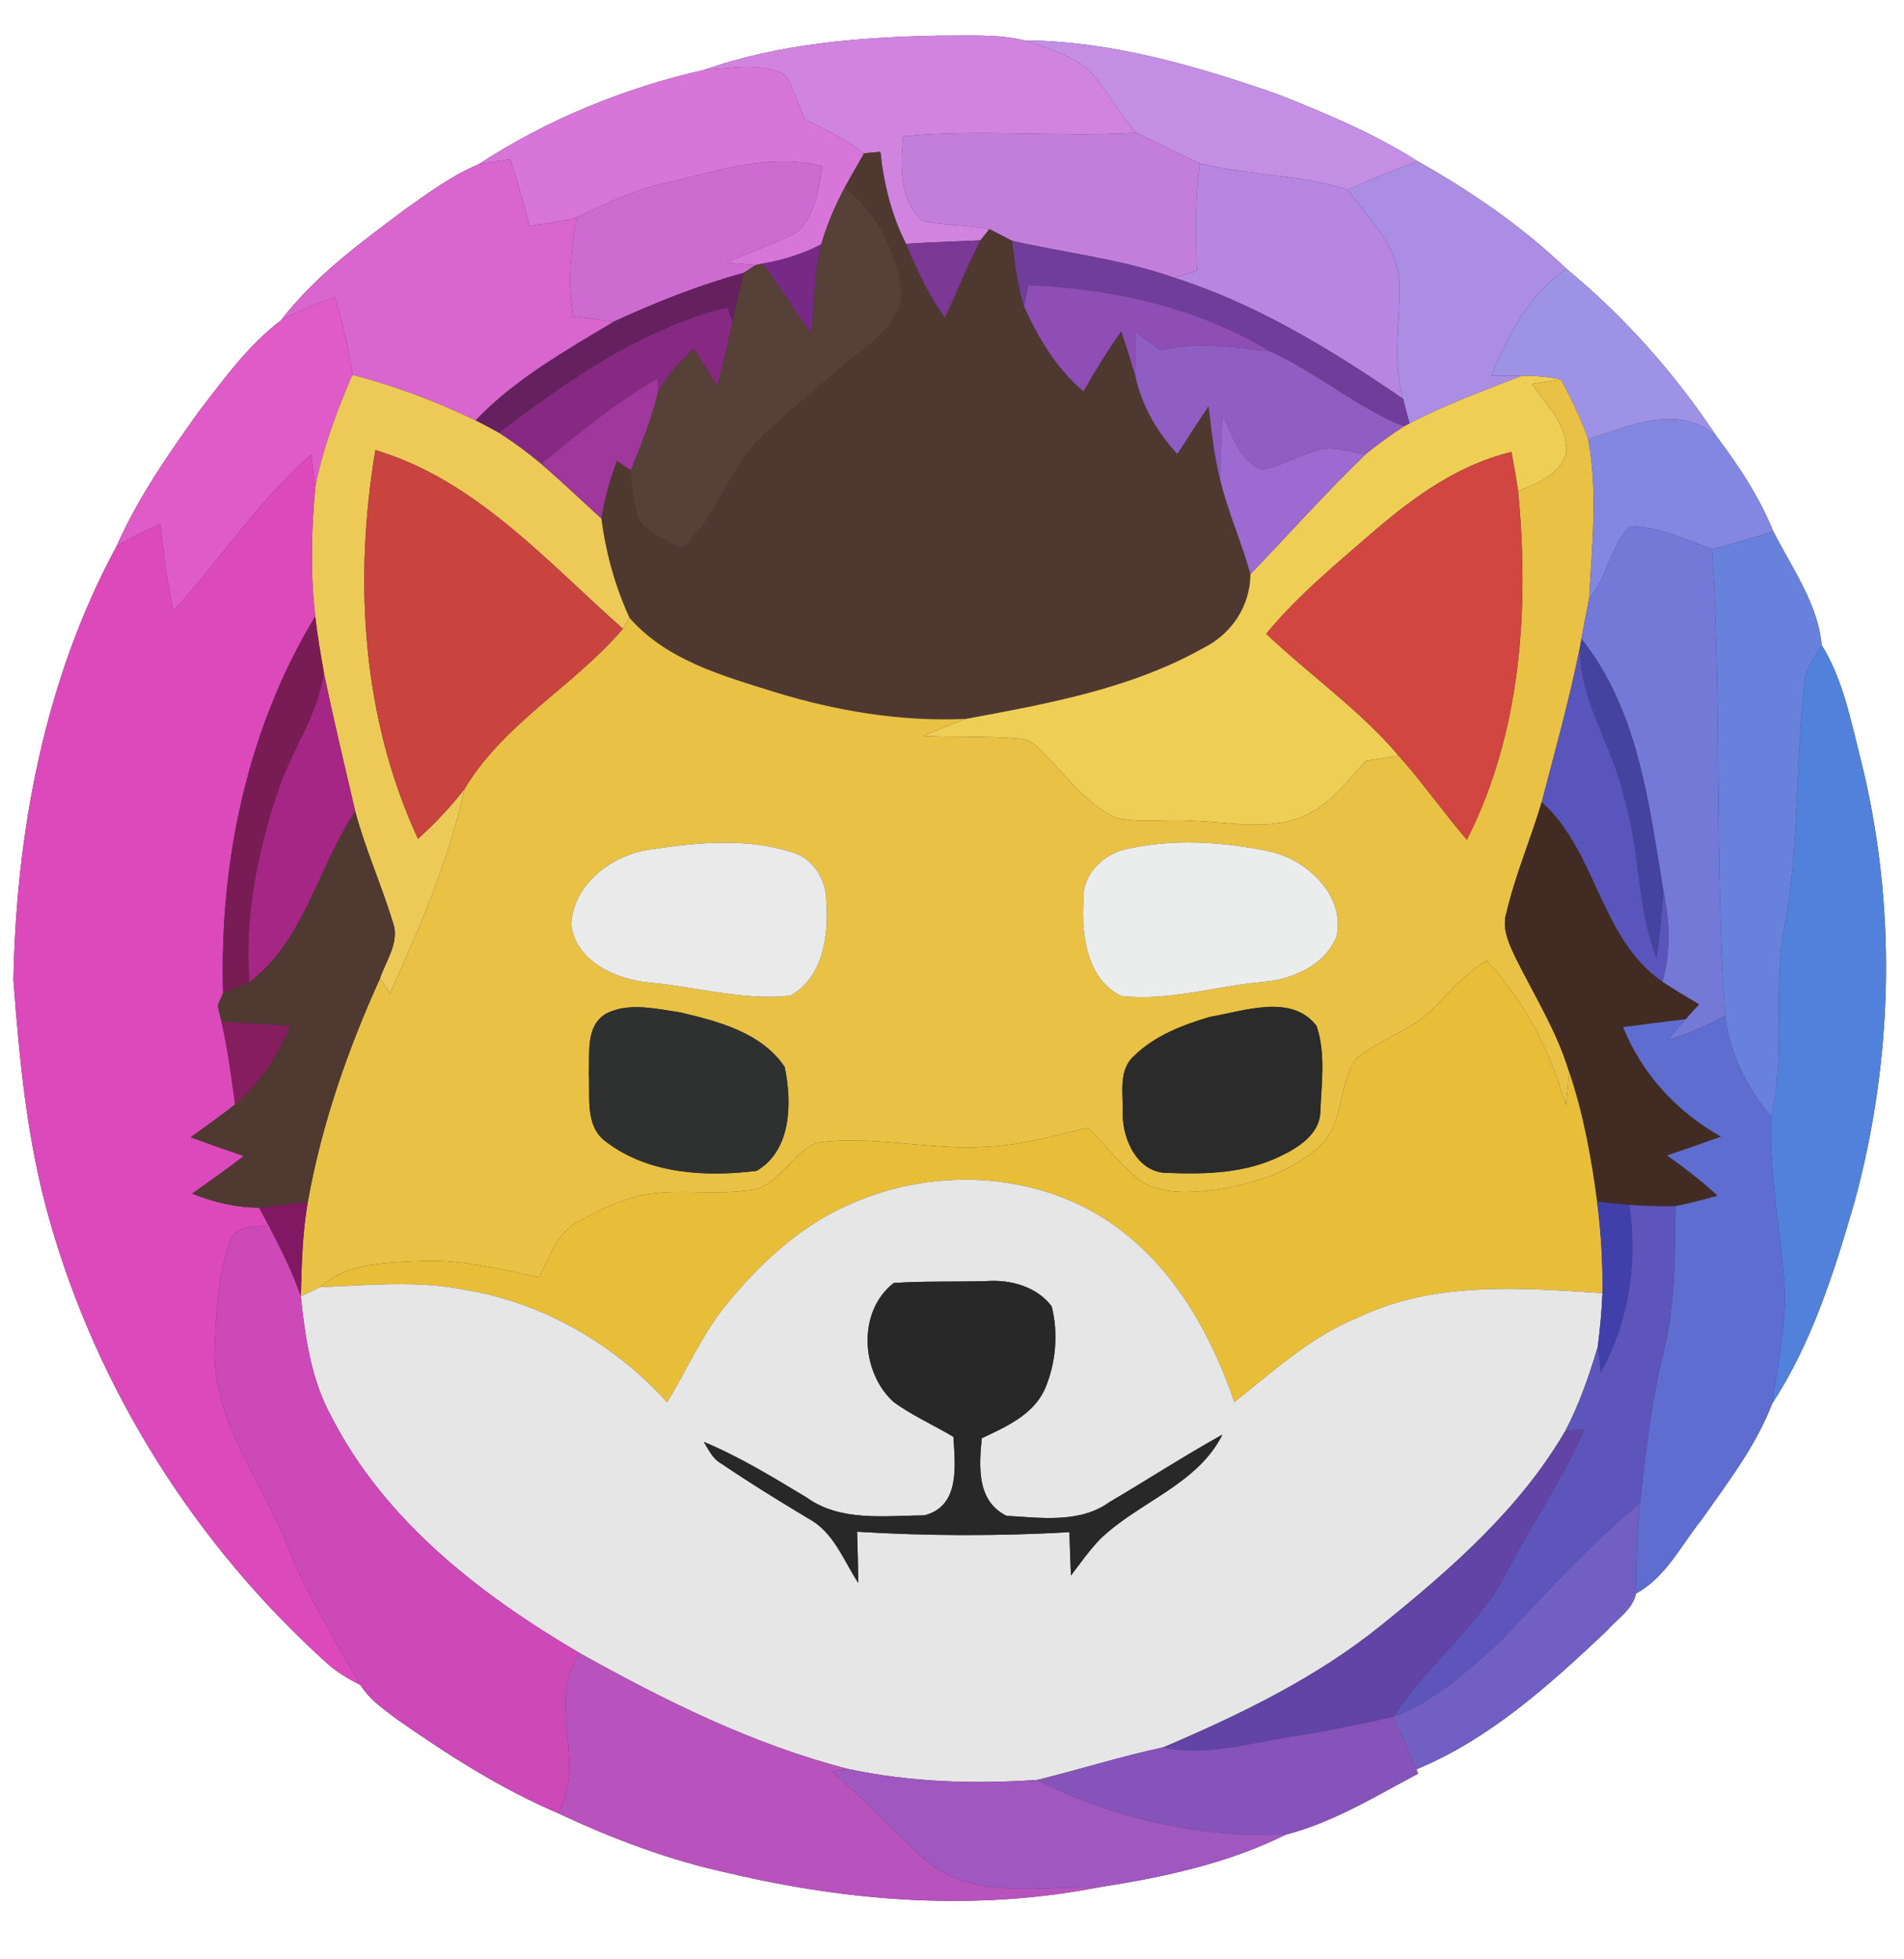 <?xml version="1.0" encoding="UTF-8" ?>
<!DOCTYPE svg PUBLIC "-//W3C//DTD SVG 1.1//EN" "http://www.w3.org/Graphics/SVG/1.1/DTD/svg11.dtd">
<svg width="243pt" height="250pt" viewBox="0 0 243 250" version="1.1" xmlns="http://www.w3.org/2000/svg">
<rect x="0" y="0" width="243" height="250" fill="#333333" stroke="none"/>
<g id="#ffffffff">
<path fill="#ffffff" opacity="1.00" d=" M 0.00 0.00 L 243.00 0.00 L 243.00 250.00 L 0.00 250.00 L 0.00 0.00 M 89.89 8.91 C 79.71 11.21 69.79 15.26 61.06 20.98 C 57.67 22.39 54.70 24.60 51.72 26.70 C 46.06 30.95 40.20 35.19 35.87 40.87 C 31.70 44.03 28.60 48.33 25.43 52.44 C 21.50 57.94 17.59 63.53 14.86 69.74 C 5.72 86.63 2.09 105.96 1.71 125.01 C 2.48 135.32 3.46 145.68 6.31 155.65 C 12.45 177.37 24.99 197.19 41.76 212.28 C 43.02 213.43 44.52 214.28 46.03 215.06 C 47.14 216.88 48.96 218.11 50.63 219.38 C 57.14 223.94 63.89 228.26 71.22 231.39 C 78.21 234.68 85.51 237.43 93.08 239.05 C 108.43 242.69 124.59 243.90 140.14 240.86 C 148.31 239.60 156.64 237.84 164.08 234.13 C 170.13 232.58 175.52 229.24 181.00 226.34 L 180.77 225.79 C 190.11 221.95 197.83 214.96 205.10 208.09 C 206.38 206.60 208.40 205.38 208.79 203.36 C 212.58 201.30 214.50 197.28 217.10 194.03 C 220.42 189.29 224.08 184.59 226.16 179.15 C 231.22 171.41 234.05 162.44 236.62 153.62 C 241.71 135.09 242.13 115.28 237.40 96.62 C 236.16 91.73 235.18 86.65 232.48 82.30 C 232.06 77.15 228.66 72.41 226.31 67.80 C 224.55 63.45 221.94 59.49 219.13 55.76 C 213.83 47.74 207.33 40.43 199.92 34.30 C 194.26 28.90 187.74 24.40 180.93 20.58 C 175.33 17.01 169.17 14.45 163.02 12.01 C 152.62 8.40 141.84 5.24 130.74 5.15 C 127.23 4.31 123.58 4.58 120.00 4.54 C 109.88 4.73 99.50 5.53 89.89 8.91 Z" />
</g>
<g id="#d083dfff">
<path fill="#d083df" opacity="1.00" d=" M 89.89 8.91 C 99.50 5.53 109.88 4.73 120.00 4.54 C 123.58 4.58 127.23 4.31 130.74 5.15 C 133.58 6.15 136.65 6.97 138.99 8.96 C 141.25 11.42 142.78 14.45 145.00 16.96 C 135.09 17.52 125.15 16.46 115.27 17.39 C 114.94 21.05 114.69 25.52 117.74 28.16 C 120.53 28.86 123.46 28.62 126.27 29.25 C 125.98 29.60 125.42 30.31 125.13 30.67 C 121.96 30.83 118.79 30.90 115.62 31.11 C 113.77 27.45 112.78 23.45 112.36 19.38 C 111.67 19.44 110.98 19.50 110.29 19.56 C 107.91 17.87 105.35 16.46 102.71 15.24 C 101.93 13.33 101.27 11.36 100.24 9.57 C 97.10 7.88 93.29 8.77 89.89 8.91 Z" />
</g>
<g id="#c38ee4ff">
<path fill="#c38ee4" opacity="1.00" d=" M 130.74 5.15 C 141.84 5.24 152.62 8.40 163.02 12.01 C 169.17 14.45 175.33 17.01 180.93 20.58 C 177.92 21.70 174.94 22.91 172.01 24.21 C 165.87 22.28 159.36 22.38 153.15 20.86 C 150.41 19.60 147.75 18.20 145.00 16.96 C 142.78 14.45 141.25 11.42 138.99 8.96 C 136.65 6.97 133.58 6.15 130.74 5.15 Z" />
</g>
<g id="#d776d8ff">
<path fill="#d776d8" opacity="1.00" d=" M 89.89 8.91 C 93.29 8.77 97.10 7.88 100.24 9.57 C 101.27 11.36 101.93 13.33 102.71 15.24 C 105.35 16.46 107.91 17.87 110.29 19.56 C 109.46 21.02 108.61 22.46 107.81 23.93 C 106.57 26.24 105.55 28.66 104.81 31.18 C 102.46 32.41 99.93 33.19 97.33 33.64 L 96.42 33.83 C 95.50 33.75 93.66 33.60 92.74 33.53 C 95.68 32.11 98.84 31.19 101.71 29.64 C 104.08 27.52 104.44 24.16 104.98 21.21 C 98.04 19.43 91.15 21.97 84.43 23.47 C 80.61 24.33 77.11 26.07 73.61 27.76 C 71.63 28.25 69.61 28.53 67.59 28.81 C 66.86 25.95 66.05 23.12 65.13 20.32 C 63.77 20.53 62.41 20.73 61.06 20.98 C 69.79 15.26 79.71 11.21 89.89 8.91 Z" />
</g>
<g id="#c37edcff">
<path fill="#c37edc" opacity="1.00" d=" M 115.27 17.39 C 125.15 16.46 135.09 17.52 145.00 16.96 C 147.75 18.20 150.41 19.60 153.15 20.86 C 152.46 25.40 152.65 30.00 152.74 34.58 C 152.02 34.79 150.57 35.22 149.85 35.44 C 143.15 33.07 136.07 32.30 129.18 30.74 C 128.20 30.25 127.25 29.72 126.27 29.25 C 123.46 28.62 120.53 28.86 117.74 28.16 C 114.69 25.52 114.94 21.05 115.27 17.39 Z" />
</g>
<g id="#4f3830ff">
<path fill="#4f3830" opacity="1.00" d=" M 110.29 19.56 C 110.98 19.50 111.67 19.44 112.36 19.38 C 112.78 23.45 113.77 27.45 115.62 31.11 C 117.03 34.37 118.48 37.64 120.59 40.52 C 122.15 37.26 123.47 33.88 125.13 30.67 C 125.42 30.31 125.98 29.60 126.27 29.25 C 127.25 29.72 128.20 30.25 129.18 30.74 C 129.48 33.55 129.88 36.37 130.68 39.09 C 132.52 43.13 134.83 47.05 138.27 49.94 C 139.77 47.32 141.35 44.74 143.10 42.28 C 143.75 44.22 144.37 46.17 144.94 48.14 C 145.76 51.85 147.70 55.17 150.26 57.93 C 151.57 55.89 152.89 53.85 154.25 51.83 C 154.61 54.98 154.96 58.15 155.72 61.23 C 156.74 65.33 158.45 69.21 159.59 73.27 C 159.56 77.30 157.23 80.85 153.66 82.65 C 144.37 87.90 133.64 89.82 123.27 91.74 C 114.97 92.12 106.69 90.73 98.78 88.29 C 92.18 86.22 85.06 84.25 80.34 78.84 C 78.50 74.82 77.32 70.54 76.75 66.17 C 77.14 63.65 77.86 61.21 78.72 58.82 C 79.17 59.12 80.06 59.71 80.50 60.01 C 80.74 62.15 80.79 64.37 81.60 66.40 C 82.85 68.21 85.08 68.92 86.91 69.98 C 91.69 66.09 92.91 59.56 97.46 55.50 C 101.67 51.68 105.93 47.89 110.42 44.39 C 112.68 42.56 115.25 40.20 115.06 37.02 C 114.29 32.00 111.90 27.06 107.81 23.93 C 108.61 22.46 109.46 21.02 110.29 19.56 Z" />
</g>
<g id="#d965ceff">
<path fill="#d965ce" opacity="1.00" d=" M 61.06 20.98 C 62.41 20.73 63.77 20.53 65.13 20.32 C 66.05 23.12 66.86 25.95 67.59 28.81 C 69.61 28.53 71.63 28.25 73.61 27.76 C 72.79 31.92 72.45 36.17 73.14 40.38 C 74.90 40.60 76.66 40.85 78.42 41.01 C 72.20 44.74 65.75 48.36 60.70 53.65 C 55.65 51.23 50.40 49.25 44.98 47.84 C 44.51 44.48 43.72 41.17 42.72 37.93 C 40.38 38.78 38.06 39.68 35.87 40.87 C 40.20 35.19 46.06 30.95 51.72 26.70 C 54.70 24.60 57.67 22.39 61.06 20.98 Z" />
</g>
<g id="#ce6bd1ff">
<path fill="#ce6bd1" opacity="1.00" d=" M 84.43 23.47 C 91.15 21.97 98.04 19.43 104.98 21.21 C 104.44 24.16 104.08 27.52 101.71 29.64 C 98.84 31.19 95.68 32.11 92.74 33.53 C 93.66 33.60 95.50 33.75 96.42 33.83 C 96.04 34.08 95.30 34.57 94.93 34.82 C 89.24 36.37 83.77 38.54 78.42 41.01 C 76.66 40.85 74.90 40.60 73.14 40.38 C 72.45 36.17 72.79 31.92 73.61 27.76 C 77.11 26.07 80.61 24.33 84.43 23.47 Z" />
</g>
<g id="#b686e0ff">
<path fill="#b686e0" opacity="1.00" d=" M 153.15 20.86 C 159.36 22.38 165.87 22.28 172.01 24.21 C 174.61 27.92 178.47 31.34 178.61 36.18 C 178.72 41.09 177.66 46.07 179.07 50.90 C 169.96 44.66 160.44 38.82 149.85 35.44 C 150.57 35.22 152.02 34.79 152.74 34.58 C 152.65 30.00 152.46 25.40 153.15 20.86 Z" />
</g>
<g id="#ab8de4ff">
<path fill="#ab8de4" opacity="1.00" d=" M 172.01 24.21 C 174.94 22.91 177.92 21.70 180.93 20.58 C 187.74 24.40 194.26 28.90 199.92 34.30 C 195.10 37.54 192.51 42.79 190.33 47.98 C 191.62 47.97 192.92 47.97 194.22 47.97 C 189.39 49.86 184.49 51.61 179.90 54.05 C 179.61 53.00 179.33 51.95 179.07 50.90 C 177.66 46.07 178.72 41.09 178.61 36.18 C 178.47 31.34 174.61 27.92 172.01 24.21 Z" />
</g>
<g id="#564037ff">
<path fill="#564037" opacity="1.00" d=" M 104.81 31.18 C 105.55 28.66 106.57 26.24 107.81 23.93 C 111.90 27.06 114.29 32.00 115.06 37.02 C 115.25 40.20 112.68 42.56 110.42 44.39 C 105.93 47.89 101.67 51.68 97.46 55.50 C 92.91 59.56 91.69 66.09 86.91 69.98 C 85.08 68.92 82.85 68.21 81.60 66.40 C 80.79 64.37 80.74 62.15 80.50 60.01 C 81.85 56.72 83.17 53.42 83.99 49.96 C 85.17 47.87 86.81 46.10 88.55 44.47 C 89.55 46.06 90.54 47.65 91.54 49.23 C 92.25 46.52 92.93 43.79 93.47 41.04 C 93.92 38.96 94.40 36.88 94.93 34.82 C 95.30 34.57 96.04 34.08 96.42 33.83 L 97.33 33.64 C 99.57 36.47 101.32 39.64 103.54 42.48 C 103.88 38.71 103.90 34.88 104.81 31.18 Z" />
</g>
<g id="#762a85ff">
<path fill="#762a85" opacity="1.00" d=" M 97.33 33.64 C 99.93 33.19 102.46 32.41 104.81 31.18 C 103.90 34.88 103.88 38.71 103.54 42.48 C 101.32 39.64 99.57 36.47 97.33 33.64 Z" />
</g>
<g id="#7c3895ff">
<path fill="#7c3895" opacity="1.00" d=" M 115.62 31.11 C 118.79 30.90 121.96 30.83 125.13 30.67 C 123.47 33.88 122.15 37.26 120.59 40.52 C 118.48 37.64 117.03 34.37 115.62 31.11 Z" />
</g>
<g id="#713d9aff">
<path fill="#713d9a" opacity="1.00" d=" M 129.18 30.74 C 136.07 32.30 143.15 33.07 149.85 35.44 C 160.44 38.82 169.96 44.66 179.07 50.90 C 179.33 51.95 179.61 53.00 179.90 54.05 L 179.18 54.42 C 173.11 51.97 168.11 47.60 162.19 44.87 C 152.90 39.29 142.00 36.79 131.25 36.40 C 131.11 37.07 130.82 38.42 130.68 39.09 C 129.88 36.37 129.48 33.55 129.18 30.74 Z" />
</g>
<g id="#652060ff">
<path fill="#652060" opacity="1.00" d=" M 78.42 41.01 C 83.77 38.54 89.24 36.37 94.93 34.82 C 94.40 36.88 93.92 38.96 93.47 41.04 C 93.31 40.59 92.98 39.69 92.82 39.23 C 81.94 41.96 72.46 48.50 63.69 55.25 C 62.70 54.69 61.71 54.16 60.70 53.65 C 65.75 48.36 72.20 44.74 78.42 41.01 Z" />
</g>
<g id="#9d92e6ff">
<path fill="#9d92e6" opacity="1.00" d=" M 190.33 47.98 C 192.51 42.79 195.10 37.54 199.92 34.30 C 207.33 40.43 213.83 47.74 219.13 55.76 C 214.41 51.37 207.90 54.37 202.69 56.03 C 201.75 53.40 200.53 50.88 199.20 48.43 C 197.56 48.10 195.89 47.93 194.22 47.97 C 192.92 47.97 191.62 47.97 190.33 47.98 Z" />
</g>
<g id="#8e4eb5ff">
<path fill="#8e4eb5" opacity="1.00" d=" M 131.25 36.40 C 142.00 36.79 152.90 39.29 162.19 44.87 C 157.54 44.30 152.79 43.52 148.16 44.72 C 147.07 43.94 145.98 43.17 144.90 42.39 C 144.90 44.31 144.88 46.22 144.94 48.14 C 144.37 46.17 143.75 44.22 143.10 42.28 C 141.35 44.74 139.77 47.32 138.27 49.94 C 134.83 47.05 132.52 43.13 130.68 39.09 C 130.82 38.42 131.11 37.07 131.25 36.40 Z" />
</g>
<g id="#df5bc7ff">
<path fill="#df5bc7" opacity="1.00" d=" M 35.87 40.87 C 38.06 39.68 40.38 38.78 42.72 37.93 C 43.72 41.17 44.51 44.48 44.98 47.84 C 42.98 52.46 41.21 57.21 40.24 62.16 C 40.08 60.77 39.90 59.38 39.70 57.99 C 33.00 63.88 28.10 71.43 22.12 77.98 C 21.35 74.31 20.87 70.58 20.45 66.86 C 18.54 67.72 16.64 68.61 14.86 69.74 C 17.59 63.53 21.50 57.94 25.43 52.44 C 28.60 48.33 31.70 44.03 35.87 40.87 Z" />
</g>
<g id="#872983ff">
<path fill="#872983" opacity="1.00" d=" M 63.69 55.25 C 72.46 48.50 81.94 41.96 92.82 39.23 C 92.98 39.69 93.31 40.59 93.47 41.04 C 92.93 43.79 92.25 46.52 91.54 49.23 C 90.54 47.65 89.55 46.06 88.55 44.47 C 86.81 46.10 85.17 47.87 83.99 49.96 C 83.98 49.53 83.96 48.69 83.95 48.27 C 78.61 51.36 73.82 55.28 69.08 59.20 C 67.36 57.78 65.57 56.44 63.69 55.25 Z" />
</g>
<g id="#905dc3ff">
<path fill="#905dc3" opacity="1.00" d=" M 144.90 42.39 C 145.98 43.17 147.07 43.94 148.16 44.72 C 152.79 43.52 157.54 44.30 162.19 44.87 C 168.11 47.60 173.11 51.97 179.18 54.42 C 177.49 55.52 175.86 56.70 174.30 57.97 C 172.09 57.65 169.75 56.74 167.56 57.65 C 165.42 58.37 163.40 59.49 161.16 59.92 C 158.16 58.99 157.38 55.51 155.99 53.08 C 155.89 55.80 155.72 58.51 155.72 61.23 C 154.96 58.15 154.61 54.98 154.25 51.83 C 152.89 53.85 151.57 55.89 150.26 57.93 C 147.70 55.17 145.76 51.85 144.94 48.14 C 144.88 46.22 144.90 44.31 144.90 42.39 Z" />
</g>
<g id="#edca57ff">
<path fill="#edca57" opacity="1.00" d=" M 44.98 47.84 C 50.40 49.25 55.65 51.23 60.70 53.65 C 61.71 54.16 62.70 54.69 63.69 55.25 C 65.57 56.44 67.36 57.78 69.08 59.20 C 71.70 61.45 74.19 63.84 76.75 66.17 C 77.32 70.54 78.50 74.82 80.34 78.84 C 80.13 79.19 79.71 79.89 79.50 80.24 C 69.79 71.67 60.73 61.26 47.91 57.44 C 45.12 74.03 46.20 91.63 53.35 107.05 C 55.49 105.08 57.52 102.98 59.29 100.67 C 57.31 109.74 53.60 118.33 49.78 126.76 C 49.45 126.29 48.81 125.35 48.49 124.88 C 49.24 122.59 51.05 120.25 50.15 117.74 C 48.70 112.96 46.63 108.39 45.34 103.56 C 43.97 97.65 42.55 91.76 41.33 85.82 C 40.92 83.44 40.50 81.07 40.23 78.67 C 39.60 73.19 39.72 67.65 40.24 62.16 C 41.21 57.21 42.98 52.46 44.98 47.84 Z" />
</g>
<g id="#9f379cff">
<path fill="#9f379c" opacity="1.00" d=" M 69.08 59.20 C 73.82 55.28 78.61 51.36 83.95 48.27 C 83.96 48.69 83.98 49.53 83.99 49.96 C 83.17 53.42 81.85 56.72 80.50 60.01 C 80.06 59.71 79.17 59.12 78.72 58.82 C 77.86 61.21 77.14 63.65 76.75 66.17 C 74.19 63.84 71.70 61.45 69.08 59.20 Z" />
</g>
<g id="#efce55ff">
<path fill="#efce55" opacity="1.00" d=" M 194.22 47.97 C 195.89 47.93 197.56 48.10 199.20 48.43 C 197.96 48.63 196.73 48.82 195.50 49.00 C 197.37 51.65 200.14 54.30 199.90 57.79 C 199.05 60.56 196.20 61.70 193.75 62.67 C 193.51 60.99 193.20 59.34 192.90 57.68 C 186.30 59.25 180.67 63.25 175.59 67.58 C 170.73 71.80 165.72 75.90 161.60 80.88 C 167.16 86.15 173.51 90.57 178.50 96.43 C 177.10 96.68 175.71 96.89 174.31 97.09 C 171.91 99.75 169.67 102.84 166.22 104.21 C 161.76 106.07 156.86 104.88 152.21 104.75 C 149.00 104.48 145.72 105.07 142.56 104.40 C 139.03 102.84 136.60 99.70 134.02 96.97 C 132.85 95.83 131.76 94.22 129.93 94.26 C 125.93 93.90 121.90 94.12 117.89 93.91 C 119.67 93.15 121.45 92.40 123.27 91.74 C 133.64 89.82 144.37 87.90 153.66 82.65 C 157.23 80.85 159.56 77.30 159.59 73.27 C 164.49 68.17 169.20 62.87 174.30 57.97 C 175.86 56.70 177.49 55.52 179.18 54.42 L 179.90 54.05 C 184.49 51.61 189.39 49.86 194.22 47.97 Z" />
</g>
<g id="#e9c145ff">
<path fill="#e9c145" opacity="1.00" d=" M 195.50 49.00 C 196.73 48.82 197.96 48.63 199.20 48.43 C 200.53 50.88 201.75 53.40 202.69 56.03 C 203.94 62.76 203.17 69.63 202.82 76.40 C 202.47 78.11 202.14 79.83 201.83 81.54 L 201.65 82.56 C 200.31 89.23 198.48 95.79 196.76 102.37 C 195.37 107.08 193.40 111.62 192.28 116.41 C 191.59 118.51 192.65 120.57 193.53 122.43 C 195.89 127.16 198.73 131.69 200.26 136.79 C 200.14 138.21 200.00 139.64 199.84 141.07 C 197.88 134.24 194.63 127.80 189.74 122.60 C 187.24 124.08 185.28 126.22 183.32 128.32 C 180.47 131.40 176.26 132.53 173.05 135.11 C 170.78 138.50 171.55 143.44 168.36 146.37 C 164.91 149.48 160.29 150.94 155.79 151.75 C 152.55 152.18 148.98 152.54 145.97 150.98 C 143.24 149.03 141.22 146.28 138.89 143.91 C 134.64 144.93 130.39 146.14 125.99 146.34 C 118.76 146.85 111.55 144.84 104.33 145.82 C 101.30 146.99 99.80 150.53 96.75 151.70 C 91.92 152.71 86.93 151.60 82.09 152.48 C 79.08 153.16 76.26 154.49 73.61 156.02 C 70.99 157.46 70.14 160.55 68.79 163.01 C 63.91 162.00 59.01 160.73 53.98 160.92 C 49.46 161.13 44.45 161.07 40.85 164.26 C 40.23 164.55 39.00 165.15 38.39 165.45 C 38.50 161.42 38.59 157.38 39.28 153.40 C 41.03 143.54 44.36 133.99 48.49 124.88 C 48.81 125.35 49.45 126.29 49.78 126.76 C 53.60 118.33 57.31 109.74 59.29 100.67 C 64.33 92.26 73.28 87.54 79.50 80.24 C 79.71 79.89 80.13 79.19 80.34 78.84 C 85.06 84.25 92.18 86.22 98.78 88.29 C 106.69 90.73 114.97 92.12 123.27 91.74 C 121.45 92.40 119.67 93.15 117.89 93.91 C 121.90 94.12 125.93 93.90 129.93 94.26 C 131.76 94.22 132.85 95.83 134.02 96.97 C 136.60 99.70 139.03 102.84 142.56 104.40 C 145.72 105.07 149.00 104.48 152.21 104.75 C 156.86 104.88 161.76 106.07 166.22 104.21 C 169.67 102.84 171.91 99.75 174.31 97.09 C 175.71 96.89 177.10 96.68 178.50 96.43 C 181.56 99.88 184.22 103.65 187.21 107.17 C 194.15 93.49 195.18 77.70 193.75 62.67 C 196.20 61.70 199.05 60.56 199.90 57.79 C 200.14 54.30 197.37 51.65 195.50 49.00 M 83.34 108.36 C 78.36 108.91 73.18 112.65 72.90 117.97 C 73.43 122.65 78.58 124.98 82.77 125.38 C 88.78 125.91 94.82 127.73 100.86 127.06 C 105.08 124.75 105.79 119.28 105.45 114.94 C 105.42 112.26 103.84 109.63 101.21 108.80 C 95.46 106.94 89.22 107.46 83.34 108.36 M 143.35 108.45 C 140.51 109.25 138.03 111.86 138.28 114.97 C 138.00 119.32 138.72 124.99 143.12 127.11 C 149.11 127.77 155.02 125.88 160.96 125.33 C 164.78 125.05 168.99 123.30 170.56 119.56 C 171.74 114.37 166.94 109.84 162.26 108.71 C 156.08 107.39 149.53 106.96 143.35 108.45 M 77.40 129.33 C 74.69 130.88 75.30 134.36 75.14 136.98 C 75.37 139.90 74.57 143.65 77.30 145.67 C 82.70 149.83 90.04 150.23 96.56 149.42 C 101.05 146.81 101.09 140.64 100.14 136.15 C 97.19 131.77 91.67 130.34 86.82 129.20 C 83.76 128.75 80.29 127.88 77.40 129.33 M 154.45 129.76 C 150.97 130.79 147.39 132.15 144.75 134.74 C 142.68 136.56 143.36 139.59 143.29 142.02 C 143.22 145.36 145.19 149.73 149.03 149.68 C 153.91 149.88 159.00 149.73 163.46 147.52 C 165.76 146.42 168.47 144.69 168.51 141.83 C 168.66 138.22 169.21 134.37 168.02 130.91 C 164.81 126.76 158.77 129.04 154.45 129.76 Z" />
</g>
<g id="#9c6ad0ff">
<path fill="#9c6ad0" opacity="1.00" d=" M 155.99 53.08 C 157.38 55.51 158.16 58.99 161.16 59.92 C 163.40 59.49 165.42 58.37 167.56 57.65 C 169.75 56.74 172.09 57.65 174.30 57.97 C 169.20 62.87 164.49 68.17 159.59 73.27 C 158.45 69.21 156.74 65.33 155.72 61.23 C 155.72 58.51 155.89 55.80 155.99 53.08 Z" />
</g>
<g id="#8387e1ff">
<path fill="#8387e1" opacity="1.00" d=" M 202.69 56.03 C 207.90 54.37 214.41 51.37 219.13 55.76 C 221.94 59.49 224.55 63.45 226.31 67.80 C 223.72 68.65 221.12 69.42 218.49 70.09 C 215.11 68.79 211.70 67.25 208.03 67.15 C 205.52 69.68 205.16 73.66 202.82 76.40 C 203.17 69.63 203.94 62.76 202.69 56.03 Z" />
</g>
<g id="#dc49bbff">
<path fill="#dc49bb" opacity="1.00" d=" M 22.12 77.98 C 28.10 71.43 33.00 63.88 39.70 57.99 C 39.90 59.38 40.08 60.77 40.24 62.16 C 39.72 67.65 39.60 73.19 40.23 78.67 C 31.52 93.04 27.99 110.07 28.47 126.75 C 28.30 127.15 27.96 127.94 27.78 128.33 C 27.95 129.02 28.12 129.71 28.28 130.40 C 29.06 133.88 29.53 137.41 30.01 140.94 C 28.17 142.41 26.23 143.74 24.34 145.13 C 26.59 145.96 28.85 146.74 31.11 147.53 C 28.97 149.21 26.73 150.75 24.52 152.33 C 27.25 153.41 30.12 154.11 33.07 154.12 C 33.47 154.87 33.88 155.62 34.28 156.38 C 32.52 156.62 30.10 156.28 29.39 158.39 C 27.73 162.80 27.65 167.64 27.39 172.31 C 27.27 181.57 33.47 189.06 36.74 197.31 C 39.15 203.57 42.74 209.24 46.03 215.06 C 44.52 214.28 43.02 213.43 41.76 212.28 C 24.99 197.19 12.45 177.37 6.31 155.65 C 3.46 145.68 2.48 135.32 1.71 125.01 C 2.09 105.96 5.72 86.63 14.86 69.74 C 16.64 68.61 18.54 67.72 20.45 66.86 C 20.87 70.58 21.35 74.31 22.12 77.98 Z" />
</g>
<g id="#c9433fff">
<path fill="#c9433f" opacity="1.00" d=" M 53.35 107.05 C 46.20 91.63 45.12 74.03 47.91 57.44 C 60.73 61.26 69.79 71.67 79.50 80.24 C 73.28 87.54 64.33 92.26 59.29 100.67 C 57.52 102.98 55.49 105.08 53.35 107.05 Z" />
</g>
<g id="#d14641ff">
<path fill="#d14641" opacity="1.00" d=" M 175.59 67.58 C 180.67 63.25 186.30 59.25 192.90 57.68 C 193.20 59.34 193.51 60.99 193.75 62.67 C 195.18 77.70 194.15 93.49 187.21 107.17 C 184.22 103.65 181.56 99.88 178.50 96.43 C 173.51 90.57 167.16 86.15 161.60 80.88 C 165.72 75.90 170.73 71.80 175.59 67.58 Z" />
</g>
<g id="#7478d7ff">
<path fill="#7478d7" opacity="1.00" d=" M 202.82 76.40 C 205.16 73.66 205.52 69.68 208.03 67.15 C 211.70 67.25 215.11 68.79 218.49 70.09 C 219.79 89.90 218.81 109.80 220.17 129.62 C 217.84 130.87 215.41 131.97 212.86 132.71 C 213.60 131.82 214.34 130.94 215.11 130.07 C 215.68 129.43 216.25 128.80 216.84 128.17 C 215.27 127.23 213.68 126.31 212.16 125.29 C 213.25 121.49 213.11 117.52 212.28 113.68 C 210.47 102.63 209.07 90.57 201.83 81.54 C 202.14 79.83 202.47 78.11 202.82 76.40 Z" />
</g>
<g id="#6881ddff">
<path fill="#6881dd" opacity="1.00" d=" M 218.49 70.09 C 221.12 69.42 223.72 68.65 226.31 67.80 C 228.66 72.41 232.06 77.15 232.48 82.30 C 231.78 83.61 230.87 84.83 230.42 86.25 C 229.03 97.26 229.78 108.49 227.55 119.40 C 226.30 127.05 227.91 134.90 226.04 142.49 C 222.92 138.84 220.78 134.40 220.17 129.62 C 218.81 109.80 219.79 89.90 218.49 70.09 Z" />
</g>
<g id="#791b54ff">
<path fill="#791b54" opacity="1.00" d=" M 40.23 78.67 C 40.50 81.07 40.92 83.44 41.33 85.82 C 40.60 91.18 37.32 95.61 35.59 100.62 C 32.88 108.55 31.21 116.94 31.84 125.35 C 30.73 125.86 29.60 126.30 28.47 126.75 C 27.99 110.07 31.52 93.04 40.23 78.67 Z" />
</g>
<g id="#4543a0ff">
<path fill="#4543a0" opacity="1.00" d=" M 201.83 81.54 C 209.07 90.57 210.47 102.63 212.28 113.68 C 212.13 116.55 211.80 119.40 211.42 122.24 C 208.86 115.71 209.36 108.51 207.28 101.85 C 205.91 95.25 201.51 89.48 201.65 82.56 L 201.83 81.54 Z" />
</g>
<g id="#5a55bcff">
<path fill="#5a55bc" opacity="1.00" d=" M 196.76 102.37 C 198.48 95.79 200.31 89.23 201.65 82.56 C 201.51 89.48 205.91 95.25 207.28 101.85 C 209.36 108.51 208.86 115.71 211.42 122.24 C 211.80 119.40 212.13 116.55 212.28 113.68 C 213.11 117.52 213.25 121.49 212.16 125.29 C 204.16 119.76 203.81 108.68 196.76 102.37 Z" />
</g>
<g id="#5281dcff">
<path fill="#5281dc" opacity="1.00" d=" M 230.42 86.25 C 230.87 84.83 231.78 83.61 232.48 82.30 C 235.18 86.65 236.16 91.73 237.40 96.62 C 242.13 115.28 241.71 135.09 236.62 153.62 C 234.05 162.44 231.22 171.41 226.16 179.15 C 227.01 173.63 228.23 168.05 227.63 162.43 C 226.97 155.80 225.81 149.18 226.04 142.49 C 227.91 134.90 226.30 127.05 227.55 119.40 C 229.78 108.49 229.03 97.26 230.42 86.25 Z" />
</g>
<g id="#a52685ff">
<path fill="#a52685" opacity="1.00" d=" M 41.33 85.82 C 42.55 91.76 43.97 97.65 45.34 103.56 C 40.57 110.65 38.90 119.95 31.84 125.35 C 31.21 116.94 32.88 108.55 35.59 100.62 C 37.32 95.61 40.60 91.18 41.33 85.82 Z" />
</g>
<g id="#422b22ff">
<path fill="#422b22" opacity="1.00" d=" M 192.28 116.41 C 193.40 111.62 195.37 107.08 196.76 102.37 C 203.81 108.68 204.16 119.76 212.16 125.29 C 213.68 126.31 215.27 127.23 216.84 128.17 C 216.25 128.80 215.68 129.43 215.11 130.07 C 212.45 130.39 209.80 130.71 207.15 131.07 C 209.57 137.08 214.02 141.89 219.64 145.05 C 217.36 145.88 215.06 146.67 212.76 147.45 C 215.00 149.05 217.20 150.71 219.21 152.60 C 217.42 153.09 215.63 153.57 213.82 153.92 C 211.85 153.96 209.89 153.90 207.94 153.76 C 206.56 153.64 205.19 153.49 203.83 153.34 C 203.09 147.74 202.08 142.14 200.26 136.79 C 198.73 131.69 195.89 127.16 193.53 122.43 C 192.65 120.57 191.59 118.51 192.28 116.41 Z" />
</g>
<g id="#4f3931ff">
<path fill="#4f3931" opacity="1.00" d=" M 45.34 103.56 C 46.63 108.39 48.70 112.96 50.15 117.74 C 51.05 120.25 49.24 122.59 48.49 124.88 C 44.36 133.99 41.03 143.54 39.28 153.40 C 37.21 153.66 35.14 153.94 33.07 154.12 C 30.12 154.11 27.25 153.41 24.52 152.33 C 26.73 150.75 28.97 149.21 31.11 147.53 C 28.85 146.74 26.59 145.96 24.34 145.13 C 26.23 143.74 28.17 142.41 30.01 140.94 C 33.18 138.28 35.39 134.72 37.05 130.96 C 34.13 130.70 31.21 130.52 28.28 130.40 C 28.12 129.71 27.95 129.02 27.78 128.33 C 27.96 127.94 28.30 127.15 28.47 126.75 C 29.60 126.30 30.73 125.86 31.84 125.35 C 38.90 119.95 40.57 110.65 45.34 103.56 Z" />
</g>
<g id="#eaeaeaff">
<path fill="#eaeaea" opacity="1.00" d=" M 83.34 108.36 C 89.22 107.46 95.46 106.94 101.21 108.80 C 103.84 109.63 105.42 112.26 105.45 114.94 C 105.79 119.28 105.08 124.75 100.86 127.06 C 94.82 127.73 88.78 125.91 82.77 125.38 C 78.58 124.98 73.43 122.65 72.90 117.97 C 73.18 112.65 78.36 108.91 83.34 108.36 Z" />
</g>
<g id="#ebececff">
<path fill="#ebecec" opacity="1.00" d=" M 143.35 108.45 C 149.53 106.96 156.08 107.39 162.26 108.71 C 166.94 109.84 171.74 114.37 170.56 119.56 C 168.99 123.30 164.78 125.05 160.96 125.33 C 155.02 125.88 149.11 127.77 143.12 127.11 C 138.72 124.99 138.00 119.32 138.28 114.97 C 138.03 111.86 140.51 109.25 143.35 108.45 Z" />
</g>
<g id="#e8be39ff">
<path fill="#e8be39" opacity="1.00" d=" M 183.32 128.32 C 185.28 126.22 187.24 124.08 189.74 122.60 C 194.63 127.80 197.88 134.24 199.84 141.07 C 200.00 139.64 200.14 138.21 200.26 136.79 C 202.08 142.14 203.09 147.74 203.83 153.34 C 204.33 157.21 204.57 161.11 204.51 165.02 C 194.07 164.36 182.95 163.45 173.25 168.17 C 167.26 170.58 162.52 175.00 157.53 178.93 C 154.67 170.54 150.19 162.43 143.02 156.98 C 133.35 149.56 119.62 148.73 108.64 153.61 C 102.20 156.34 96.97 161.24 92.61 166.60 C 89.57 170.36 87.65 174.85 85.14 178.95 C 78.41 171.54 69.36 166.27 59.45 164.62 C 53.31 163.38 47.04 164.02 40.85 164.26 C 44.45 161.07 49.46 161.13 53.98 160.92 C 59.01 160.73 63.91 162.00 68.79 163.01 C 70.14 160.55 70.99 157.46 73.61 156.02 C 76.26 154.49 79.08 153.16 82.09 152.48 C 86.93 151.60 91.92 152.71 96.75 151.70 C 99.80 150.53 101.30 146.99 104.33 145.82 C 111.55 144.84 118.76 146.85 125.99 146.34 C 130.39 146.14 134.64 144.93 138.89 143.91 C 141.22 146.28 143.24 149.03 145.97 150.98 C 148.98 152.54 152.55 152.18 155.79 151.75 C 160.29 150.94 164.91 149.48 168.36 146.37 C 171.55 143.44 170.78 138.50 173.05 135.11 C 176.26 132.53 180.47 131.40 183.32 128.32 Z" />
</g>
<g id="#2f3030ff">
<path fill="#2f3030" opacity="1.00" d=" M 77.40 129.33 C 80.29 127.88 83.76 128.75 86.82 129.20 C 91.67 130.34 97.19 131.77 100.14 136.15 C 101.09 140.64 101.05 146.81 96.56 149.42 C 90.04 150.23 82.70 149.83 77.30 145.67 C 74.57 143.65 75.37 139.90 75.14 136.98 C 75.30 134.36 74.69 130.88 77.40 129.33 Z" />
</g>
<g id="#2b2b2bff">
<path fill="#2b2b2b" opacity="1.00" d=" M 154.45 129.76 C 158.77 129.04 164.81 126.76 168.02 130.91 C 169.21 134.37 168.66 138.22 168.51 141.83 C 168.47 144.69 165.76 146.42 163.46 147.52 C 159.00 149.73 153.91 149.88 149.03 149.68 C 145.19 149.73 143.22 145.36 143.29 142.02 C 143.36 139.59 142.68 136.56 144.75 134.74 C 147.39 132.15 150.97 130.79 154.45 129.76 Z" />
</g>
<g id="#861d5fff">
<path fill="#861d5f" opacity="1.00" d=" M 28.28 130.40 C 31.21 130.52 34.13 130.70 37.05 130.96 C 35.39 134.72 33.18 138.28 30.01 140.94 C 29.53 137.41 29.06 133.88 28.28 130.40 Z" />
</g>
<g id="#5f6dd0ff">
<path fill="#5f6dd0" opacity="1.00" d=" M 207.15 131.07 C 209.80 130.71 212.45 130.39 215.11 130.07 C 214.34 130.94 213.60 131.82 212.86 132.71 C 215.41 131.97 217.84 130.87 220.17 129.62 C 220.78 134.40 222.92 138.84 226.04 142.49 C 225.81 149.18 226.97 155.80 227.63 162.43 C 228.23 168.05 227.01 173.63 226.16 179.15 C 224.08 184.59 220.42 189.29 217.10 194.03 C 214.50 197.28 212.58 201.30 208.79 203.36 C 208.86 199.51 208.85 195.64 209.30 191.80 C 210.04 185.33 210.74 178.83 212.32 172.50 C 213.82 166.42 213.79 160.14 213.82 153.92 C 215.63 153.57 217.42 153.09 219.21 152.60 C 217.20 150.71 215.00 149.05 212.76 147.45 C 215.06 146.67 217.36 145.88 219.64 145.05 C 214.02 141.89 209.57 137.08 207.15 131.07 Z" />
</g>
<g id="#e6e6e6ff">
<path fill="#e6e6e6" opacity="1.00" d=" M 108.64 153.61 C 119.62 148.73 133.35 149.56 143.02 156.98 C 150.19 162.43 154.67 170.54 157.53 178.93 C 162.52 175.00 167.26 170.58 173.25 168.17 C 182.95 163.45 194.07 164.36 204.51 165.02 C 204.43 167.30 204.20 169.58 203.92 171.85 C 202.83 175.53 201.56 179.19 199.78 182.60 C 194.00 192.53 185.20 200.21 176.36 207.35 C 168.02 214.11 158.29 218.80 148.47 222.99 C 143.05 224.13 137.78 225.83 132.41 227.14 C 124.30 227.70 116.13 227.44 108.16 225.73 C 96.06 222.60 84.83 217.02 73.97 210.95 C 61.32 203.54 49.05 194.03 42.26 180.72 C 39.70 176.02 38.95 170.68 38.39 165.45 C 39.00 165.15 40.23 164.55 40.85 164.26 C 47.04 164.02 53.31 163.38 59.45 164.62 C 69.36 166.27 78.41 171.54 85.14 178.95 C 87.65 174.85 89.57 170.36 92.61 166.60 C 96.97 161.24 102.20 156.34 108.64 153.61 M 114.06 178.93 C 116.44 180.65 119.15 181.86 121.68 183.36 C 121.89 187.02 122.58 192.18 117.99 193.38 C 112.98 193.42 107.28 194.23 102.96 191.11 C 98.69 188.55 94.43 185.92 89.83 184.01 C 90.44 185.04 90.98 186.20 92.09 186.80 C 95.72 189.26 99.46 191.56 103.22 193.82 C 106.41 195.53 107.65 199.14 109.54 202.01 C 109.51 199.83 109.45 197.65 109.39 195.47 C 118.43 196.03 127.44 196.04 136.48 195.53 C 136.55 197.37 136.60 199.22 136.68 201.06 C 137.89 199.48 139.03 197.84 140.41 196.41 C 145.31 191.67 152.84 189.46 156.01 183.08 C 151.12 185.80 146.42 188.85 141.60 191.69 C 137.81 194.43 132.82 193.69 128.45 193.44 C 124.63 191.54 124.95 187.14 125.30 183.54 C 128.40 182.08 131.90 180.54 133.37 177.22 C 134.76 173.96 135.09 170.13 134.22 166.71 C 132.35 164.21 129.03 163.29 126.03 163.48 C 122.04 163.61 118.04 163.46 114.06 163.73 C 109.40 167.37 109.84 175.11 114.06 178.93 Z" />
</g>
<g id="#821863ff">
<path fill="#821863" opacity="1.00" d=" M 33.07 154.12 C 35.14 153.94 37.21 153.66 39.28 153.40 C 38.59 157.38 38.50 161.42 38.39 165.45 C 37.31 162.30 35.78 159.34 34.28 156.38 C 33.88 155.62 33.47 154.87 33.07 154.12 Z" />
</g>
<g id="#413faaff">
<path fill="#413faa" opacity="1.00" d=" M 203.83 153.34 C 205.19 153.49 206.56 153.64 207.94 153.76 C 209.05 161.06 207.89 168.68 204.30 175.16 C 204.21 174.33 204.02 172.68 203.92 171.85 C 204.20 169.58 204.43 167.30 204.51 165.02 C 204.57 161.11 204.33 157.21 203.83 153.34 Z" />
</g>
<g id="#5d55bbff">
<path fill="#5d55bb" opacity="1.00" d=" M 207.94 153.76 C 209.89 153.90 211.85 153.96 213.82 153.92 C 213.79 160.14 213.82 166.42 212.32 172.50 C 210.74 178.83 210.04 185.33 209.30 191.80 C 202.86 197.17 197.20 203.38 191.48 209.48 C 187.36 213.22 183.13 217.11 177.84 219.08 C 181.96 212.62 188.34 207.90 192.02 201.11 C 195.28 194.79 199.36 188.92 202.20 182.39 C 201.59 182.44 200.38 182.55 199.78 182.60 C 201.56 179.19 202.83 175.53 203.92 171.85 C 204.02 172.68 204.21 174.33 204.30 175.16 C 207.89 168.68 209.05 161.06 207.94 153.76 Z" />
</g>
<g id="#cc49b7ff">
<path fill="#cc49b7" opacity="1.00" d=" M 29.39 158.39 C 30.10 156.28 32.52 156.62 34.28 156.38 C 35.78 159.34 37.31 162.30 38.39 165.45 C 38.95 170.68 39.70 176.02 42.26 180.72 C 49.05 194.03 61.32 203.54 73.97 210.95 C 69.65 217.17 75.00 224.93 71.22 231.39 C 63.89 228.26 57.14 223.94 50.63 219.38 C 48.96 218.11 47.14 216.88 46.03 215.06 C 42.74 209.24 39.15 203.57 36.74 197.31 C 33.47 189.06 27.27 181.57 27.39 172.31 C 27.65 167.64 27.73 162.80 29.39 158.39 Z" />
</g>
<g id="#282828ff">
<path fill="#282828" opacity="1.00" d=" M 114.06 178.93 C 109.84 175.11 109.40 167.37 114.06 163.73 C 118.04 163.46 122.04 163.61 126.03 163.48 C 129.03 163.29 132.35 164.21 134.22 166.71 C 135.09 170.13 134.76 173.96 133.37 177.22 C 131.90 180.54 128.40 182.08 125.30 183.54 C 124.95 187.14 124.63 191.54 128.45 193.44 C 132.82 193.69 137.81 194.43 141.60 191.69 C 146.42 188.85 151.12 185.80 156.01 183.08 C 152.84 189.46 145.31 191.67 140.41 196.41 C 139.03 197.84 137.89 199.48 136.68 201.06 C 136.60 199.22 136.55 197.37 136.48 195.53 C 127.44 196.04 118.43 196.03 109.39 195.47 C 109.45 197.65 109.51 199.83 109.54 202.01 C 107.65 199.14 106.41 195.53 103.22 193.82 C 99.46 191.56 95.72 189.26 92.09 186.80 C 90.98 186.20 90.44 185.04 89.83 184.01 C 94.43 185.92 98.69 188.55 102.96 191.11 C 107.28 194.23 112.98 193.42 117.99 193.38 C 122.58 192.18 121.89 187.02 121.68 183.36 C 119.15 181.86 116.44 180.65 114.06 178.93 Z" />
</g>
<g id="#6243a6ff">
<path fill="#6243a6" opacity="1.00" d=" M 199.78 182.60 C 200.38 182.55 201.59 182.44 202.20 182.39 C 199.36 188.92 195.28 194.79 192.02 201.11 C 188.34 207.90 181.96 212.62 177.84 219.08 C 173.77 219.99 169.68 220.86 165.56 221.50 C 159.90 222.29 154.23 224.23 148.47 222.99 C 158.29 218.80 168.02 214.11 176.36 207.35 C 185.20 200.21 194.00 192.53 199.78 182.60 Z" />
</g>
<g id="#725fc4ff">
<path fill="#725fc4" opacity="1.00" d=" M 191.48 209.48 C 197.20 203.38 202.86 197.17 209.30 191.80 C 208.85 195.64 208.86 199.51 208.79 203.36 C 208.40 205.38 206.38 206.60 205.10 208.09 C 197.83 214.96 190.11 221.95 180.77 225.79 C 179.83 223.53 178.86 221.30 177.84 219.08 C 183.13 217.11 187.36 213.22 191.48 209.48 Z" />
</g>
<g id="#b853beff">
<path fill="#b853be" opacity="1.00" d=" M 73.97 210.95 C 84.83 217.02 96.06 222.60 108.16 225.73 C 107.67 225.82 106.69 226.00 106.21 226.10 C 110.23 229.64 113.97 233.49 117.87 237.17 C 123.96 242.58 132.72 240.69 140.14 240.86 C 124.59 243.90 108.43 242.69 93.08 239.05 C 85.51 237.43 78.21 234.68 71.22 231.39 C 75.00 224.93 69.65 217.17 73.97 210.95 Z" />
</g>
<g id="#8653baff">
<path fill="#8653ba" opacity="1.00" d=" M 165.56 221.50 C 169.68 220.86 173.77 219.99 177.84 219.08 C 178.86 221.30 179.83 223.53 180.77 225.79 L 181.00 226.34 C 175.52 229.24 170.13 232.58 164.08 234.13 C 153.18 234.52 142.11 232.14 132.41 227.14 C 137.78 225.83 143.05 224.13 148.47 222.99 C 154.23 224.23 159.90 222.29 165.56 221.50 Z" />
</g>
<g id="#a057bfff">
<path fill="#a057bf" opacity="1.00" d=" M 106.21 226.10 C 106.69 226.00 107.67 225.82 108.16 225.73 C 116.13 227.44 124.30 227.70 132.41 227.14 C 142.11 232.14 153.18 234.52 164.08 234.13 C 156.64 237.84 148.31 239.60 140.14 240.86 C 132.72 240.69 123.96 242.58 117.87 237.17 C 113.97 233.49 110.23 229.64 106.21 226.10 Z" />
</g>
</svg>
